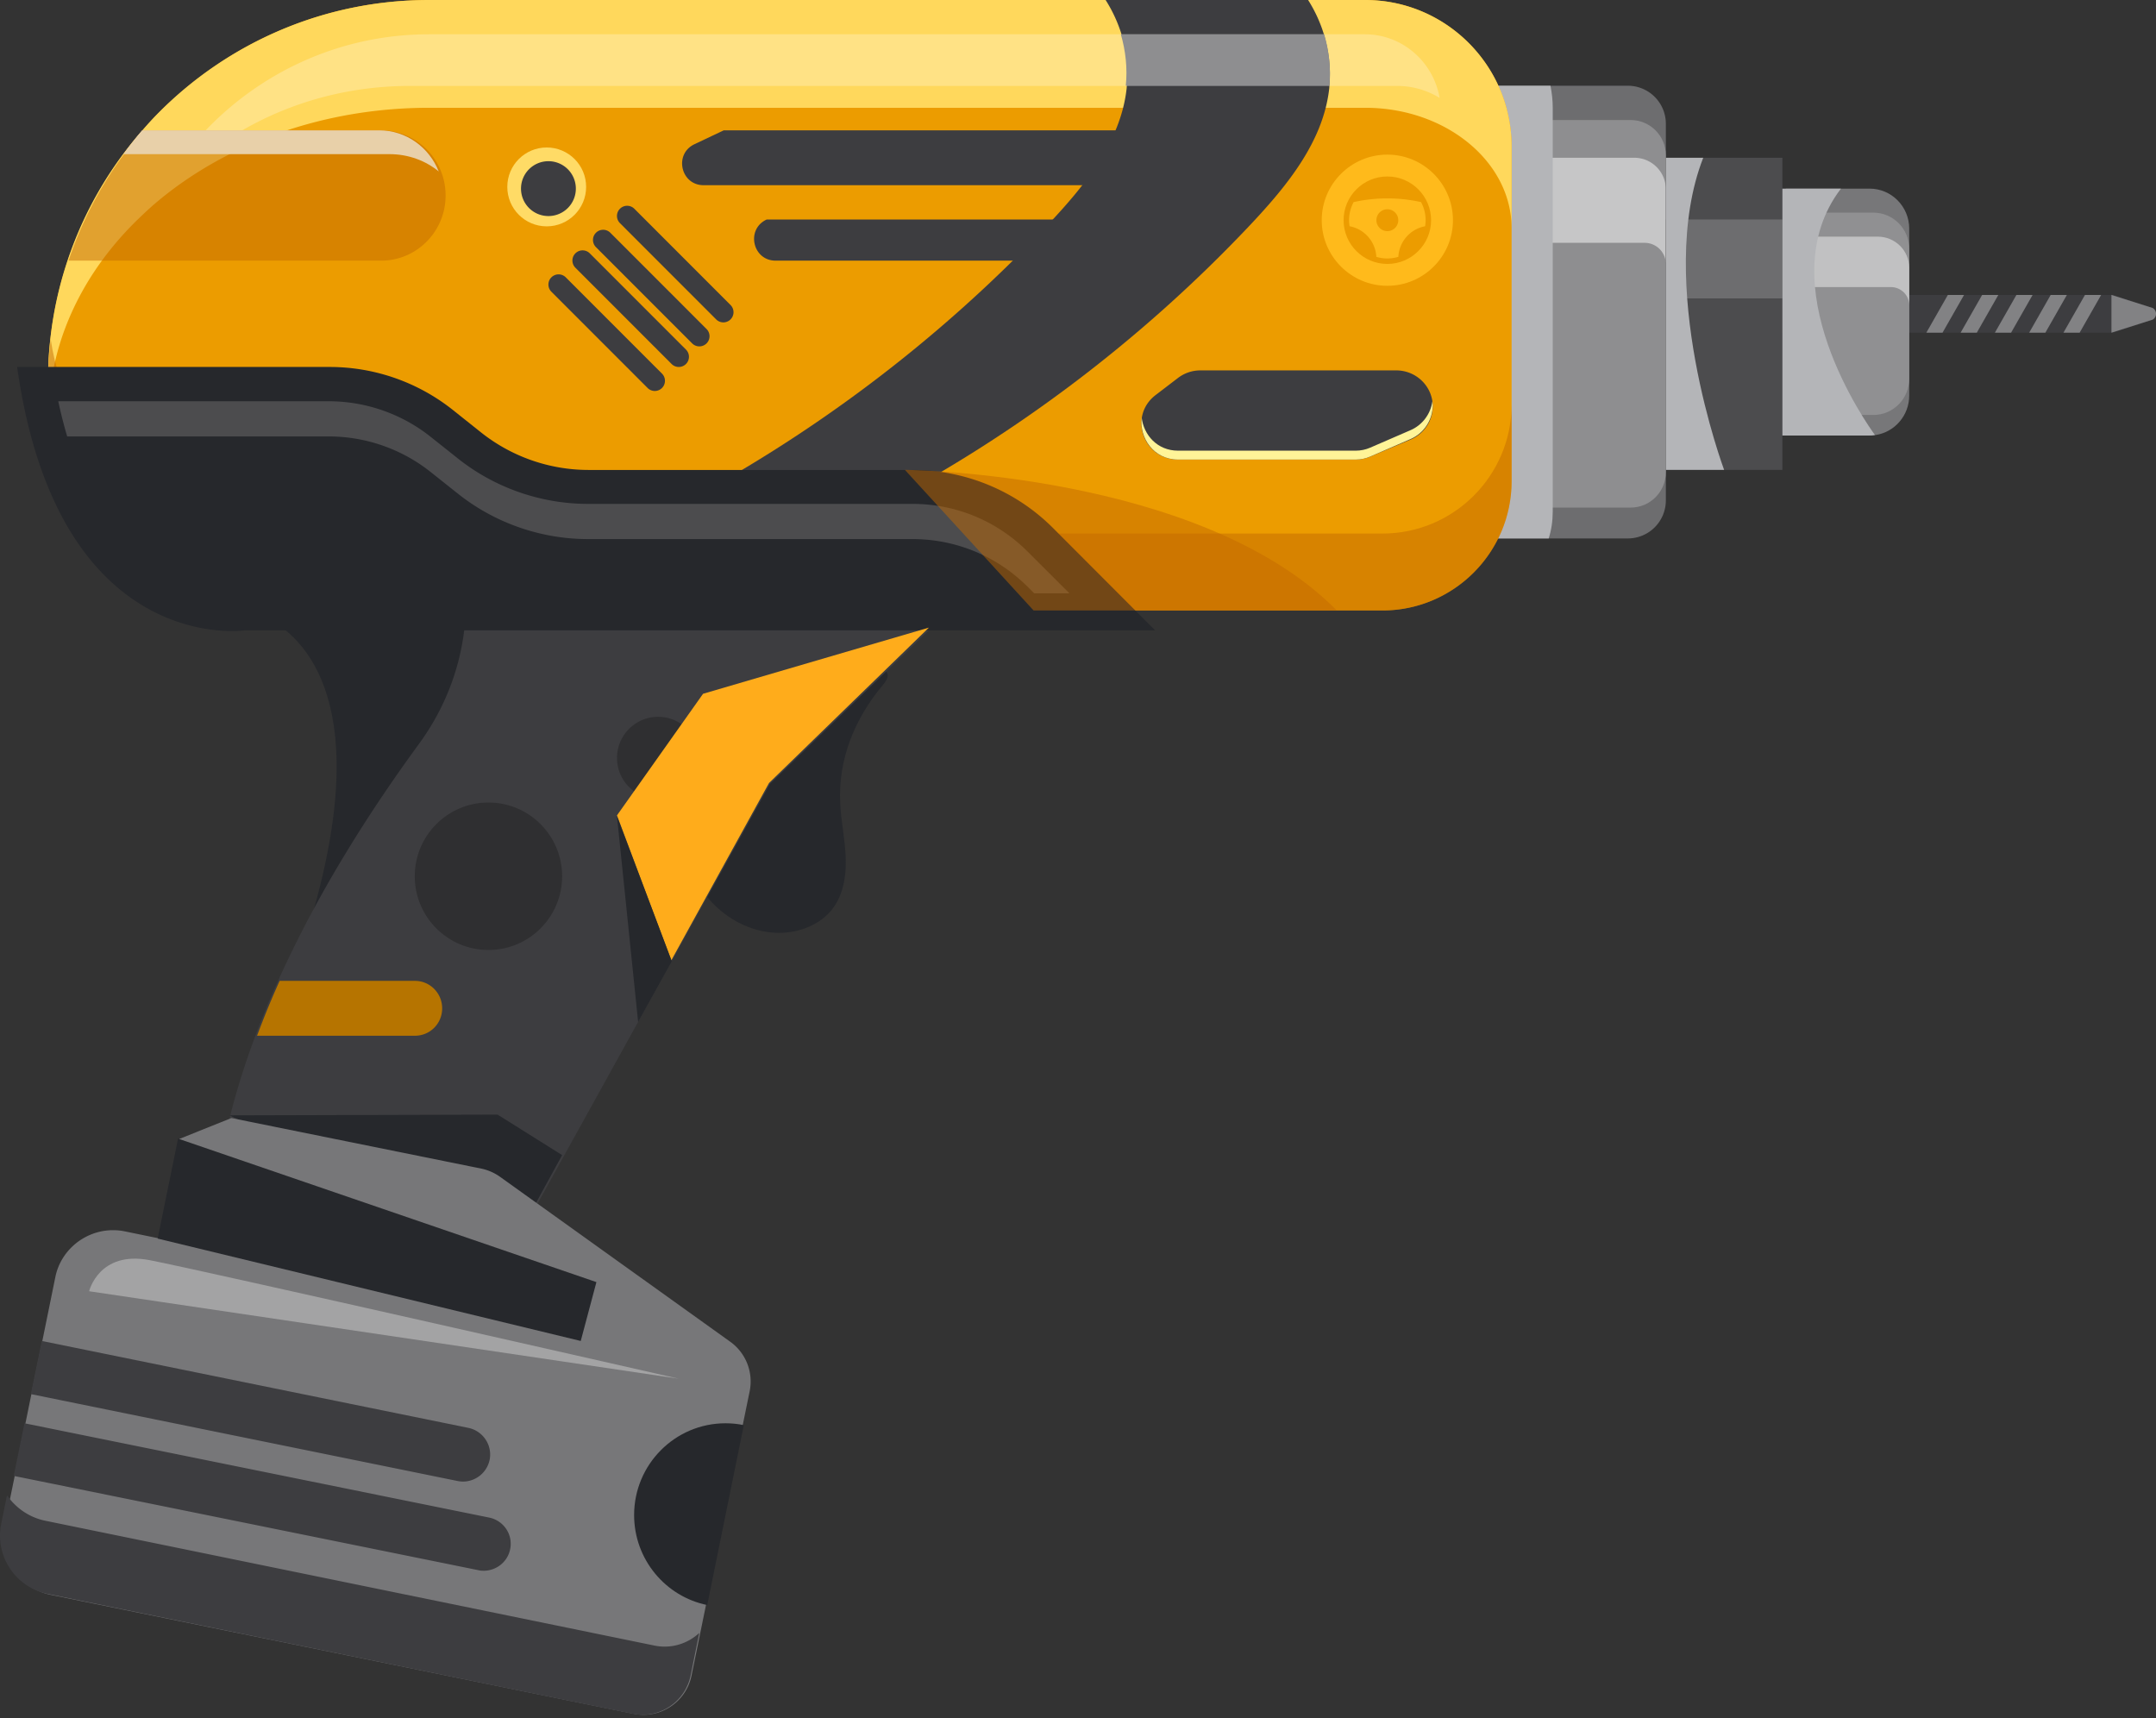 <svg xmlns="http://www.w3.org/2000/svg" viewBox="0 0 640 510"><rect x="0" y="0" width="640" height="510" fill="#333333" stroke="none"/><g fill="none" fill-rule="evenodd">

<path fill="#26282C" d="M249.409 238.392c.265 5.446 1.452 10.822 1.643 16.272.19 5.449-.75 11.209-4.206 15.462-2.763 3.4-6.93 5.526-11.266 6.361-11.562 2.229-23.798-4.903-28.923-15.368-5.126-10.465-3.71-23.342 2.06-33.474 5.77-10.132 15.446-17.702 26.062-22.74 5.589-2.65 11.522-4.665 17.644-5.691 4.028-.675 15.117-2.364 9.595 4.194-8.316 9.876-13.244 22-12.61 34.984"/>

<path fill="#3D3D40" d="m639.065 94.867-11.809 3.879H511.797V87.548h115.46l11.808 3.88c1.247.802 1.247 2.636 0 3.439"/>

<path fill="#828284" d="m617.334 98.746 6.386-11.198h-4.806l-6.386 11.198zM607.159 98.746l6.386-11.198h-4.807l-6.385 11.198zM596.984 98.746l6.386-11.198h-4.807l-6.385 11.198zM586.81 98.746l6.386-11.198h-4.807l-6.386 11.198zM576.635 98.746l6.386-11.198h-4.807l-6.386 11.198zM639.03 94.867l-12.257 3.879V87.548l12.256 3.88a2.009 2.009 0 0 1 0 3.439"/>

<path fill="#6D6D6F" d="M494.499 36.746V148.53a11.28 11.28 0 0 1-11.308 11.296h-38.55V25.45h38.55A11.28 11.28 0 0 1 494.5 36.746"/>

<path fill="#8E8E90" d="M484.055 35.63h-39.413v115.034h39.413c5.768 0 10.444-4.686 10.444-10.465V46.096c0-5.78-4.676-10.466-10.444-10.466"/>

<path fill="#C6C6C7" d="M485.14 46.828h-40.498V72.08H488.2a6.301 6.301 0 0 1 6.298 6.306V56.199c0-5.176-4.19-9.371-9.359-9.371"/>

<path fill="#4C4C4E" d="M494.499 139.466h34.595V46.828h-34.595z"/>

<path fill="#777779" d="M566.74 67.857v49.562c0 5.899-4.276 10.786-9.864 11.692-.62.14-1.242.175-1.897.175h-24.868V55.99h24.868c6.485 0 11.762 5.305 11.762 11.867"/>

<path fill="#909092" d="M556.095 63.116h-25.984v60.062h25.984c5.88 0 10.646-4.81 10.646-10.742V73.858c0-5.933-4.767-10.742-10.646-10.742"/>

<path fill="#C1C1C2" d="M557.41 70.242h-27.299v14.969h31.193c3.002 0 5.437 2.414 5.437 5.391V79.493c0-5.11-4.177-9.251-9.33-9.251"/>

<path fill="#B4B5B8" d="M460.922 31.985v119.847c0 2.78-.387 5.457-1.196 7.994h-15.084V25.45h15.612c.422 2.12.668 4.31.668 6.535"/>

<path fill="#6D6D6F" d="M494.499 88.566h34.595V65.152h-34.595z"/>

<path fill="#26282C" d="M72.242 180.898s2.21.315 5.38 1.73c11.006 4.913 33.595 23.079 15.543 87.308-23.252 82.73 83.878-64.05 83.878-64.05l-10.48-80.672-94.32 55.684Z"/>

<path fill="#3D3D40" d="m324.579 139.89-48.394 46.78h-.035l-47.593 46.013-29.078 52.497-60.806 109.804s-38.805-23.947-75.589-23.947c0-21.334 4.986-42.98 12.76-63.687a245.704 245.704 0 0 1 6.73-16.279c11.854-26.352 27.439-50.649 41.734-70.17 20.99-28.619 18.2-67.346-7.077-92.619l-3.068-3.068 210.416 14.676Z"/>

<path fill="#EC9C00" d="M448.712 43.57v99.163c0 21.245-17.18 38.471-38.37 38.471H81.818c-37.324 0-67.573-30.329-67.573-67.751 0-12.754 2.091-24.983 5.959-36.409A112.57 112.57 0 0 1 42.299 38.75a94.351 94.351 0 0 1 5.088-5.52C67.878 12.718 96.142 0 127.401 0h277.855c23.976 0 43.456 19.531 43.456 43.57"/><g fill="#FFBA1B">

<path d="M415.073 65.363a3.25 3.25 0 0 1-3.247 3.245 3.25 3.25 0 0 1-3.246-3.245 3.25 3.25 0 0 1 3.246-3.245 3.25 3.25 0 0 1 3.247 3.245m-13.252-5.375a11.28 11.28 0 0 0-1.357 5.375c0 .612.062 1.207.156 1.793 4.366.81 7.71 4.538 7.936 9.08a11.29 11.29 0 0 0 6.541 0c.226-4.542 3.57-8.27 7.936-9.08.094-.586.156-1.181.156-1.793a11.28 11.28 0 0 0-1.357-5.375 46.176 46.176 0 0 0-20.011 0"/>

<path d="M411.826 78.343c-7.16 0-12.985-5.823-12.985-12.98s5.825-12.98 12.985-12.98c7.16 0 12.986 5.823 12.986 12.98s-5.826 12.98-12.986 12.98m-19.478-12.98c0 10.736 8.738 19.47 19.478 19.47 10.74 0 19.479-8.734 19.479-19.47 0-10.736-8.738-19.47-19.479-19.47-10.74 0-19.478 8.734-19.478 19.47Z"/></g>

<path fill="#FFD85C" d="M405.255 0H127.401c-31.26 0-59.523 12.686-80.015 33.144a94.873 94.873 0 0 0-5.088 5.506 112.208 112.208 0 0 0-22.094 38.198c-3.868 11.397-5.96 23.595-5.96 36.315 0 2.007.13 3.982.3 5.943.644-8.3 2.541-16.305 5.66-23.868 4.81-11.702 12.372-22.342 22.094-31.435a86.373 86.373 0 0 1 5.088-4.532c20.492-16.837 48.755-27.278 80.015-27.278h277.854c23.977 0 43.457 16.034 43.457 35.768V43.46c0-23.978-19.48-43.46-43.457-43.46"/>

<path fill="#C36800" d="M410.342 158.38H81.818c-33.933 0-61.937-25.02-66.76-57.598-.48 4.23-.813 8.508-.813 12.873 0 37.31 30.25 67.549 67.573 67.549h328.524c21.19 0 38.37-17.174 38.37-38.356v-22.824c0 21.182-17.18 38.356-38.37 38.356" opacity=".489"/>

<path fill="#3D3D40" d="M394.613 25.681c0 .28-.035.594-.07.874-1.847 15.513-12.405 28.476-23.102 39.867-32.754 34.801-71.466 63.907-113.941 85.745 2.962 10.273 7.247 19.987 12.579 29.037h-60.106c-5.332-9.05-9.618-18.764-12.58-29.037 42.44-21.838 81.188-50.944 113.941-85.745 10.697-11.39 21.255-24.354 23.067-39.867.035-.28.07-.594.07-.874.523-5.101-.035-10.272-1.463-15.199A42.617 42.617 0 0 0 328.198 0h60.108c2.056 3.25 3.693 6.813 4.773 10.482 1.464 4.927 2.022 10.098 1.534 15.199"/>

<path fill="#26282C" d="m68.172 331.071 79.534-.221 19.162 12.023-7.718 14.102-16.36 10.523z"/>

<path fill="#FFF" d="M427.345 29.066a24.085 24.085 0 0 0-12.65-3.559H121.65c-18.19 0-35.197 4.792-49.728 13.177H61.049c16.763-17.546 40.286-28.504 66.283-28.504H405.18c11.083 0 20.317 8.175 22.165 18.886" opacity=".25"/>

<path fill="#8E8E90" d="M394.612 25.45h-60.424c.525-5.125-.035-10.32-1.47-15.27h60.353c1.471 4.95 2.031 10.145 1.541 15.27"/>

<path fill="#777779" d="m222.535 412.964-2.053 10.012-10.855 53.155-4.348 21.24c-1.6 7.858-9.288 12.933-17.151 11.335L15.05 473.385c-9.498-1.947-15.62-11.229-13.673-20.686L4.3 438.447l3.201-15.715 1.809-8.864 3.236-15.75 1.809-8.864 2.052-10.081a16.958 16.958 0 0 1 2.088-5.458c3.722-6.223 11.097-9.735 18.577-8.205l10.159 2.086 6.053-29.55 15.413-6.178 74.17 15.008a14.794 14.794 0 0 1 5.565 2.434l68.327 48.949a14.514 14.514 0 0 1 5.776 14.705"/>

<path fill="#3D3D40" d="m207.568 484.702-2.548 12.579c-1.607 7.918-9.324 13.034-17.215 11.422L14.086 473.105C4.554 471.142-1.592 461.787.363 452.258l1.711-8.41c2.62 3.749 6.6 6.587 11.453 7.568l180.737 37.035c4.958 1.016 9.848-.526 13.304-3.749M137.422 439.776a8.116 8.116 0 0 0 7.92-6.44c.872-4.351-1.953-8.598-6.315-9.503L12.403 398.038l-3.246 15.77 126.66 25.794a8.7 8.7 0 0 0 1.605.174M145.181 450.455 7.267 422.47 4.07 438.086l137.913 27.985c.522.138 1.078.173 1.6.173 3.718 0 7.089-2.59 7.854-6.39.903-4.32-1.911-8.535-6.256-9.399"/>

<path fill="#26282C" d="m46.804 367.647 125.587 30.391 4.652-17.471-124.189-42.591z"/>

<path fill="#B4B5B8" d="M505.6 46.828h-11.1v92.638h17.297s-20.72-55.495-6.198-92.638M556.566 129.111c-.637.14-1.275.175-1.947.175h-25.525V55.99h17.382c-21.737 28.48 7.966 70.259 10.09 73.121"/>

<path fill="#26282C" d="M5.088 108.926h92.775a58.784 58.784 0 0 1 36.638 12.819l8.22 6.551a51.357 51.357 0 0 0 32.008 11.2h96.276a58.797 58.797 0 0 1 41.616 17.27l30.273 30.33h-270.1s-55.502 8.298-67.706-78.17"/>

<path fill="#4C4C4E" d="M97.637 129.55c10.9 0 21.604 3.732 30.136 10.506l8.215 6.525c10.91 8.662 24.59 13.432 38.532 13.432h96.292c12.929 0 25.085 5.025 34.226 14.15l1.956 1.951h10.463l-12.419-12.396c-9.14-9.125-21.297-14.15-34.226-14.15H174.52c-13.941 0-27.623-4.77-38.532-13.43l-8.215-6.527c-8.532-6.774-19.237-10.505-30.136-10.505h-80.34a139.21 139.21 0 0 0 2.646 10.444h77.694Z"/>

<path fill="#C36800" d="M396.82 181.204h-90.003l-38.2-41.738s87.688.7 128.203 41.738" opacity=".489"/>

<path fill="#3D3D40" d="M351.034 54.972h-142.17c-6.802 0-8.874-9.244-2.727-12.158l8.71-4.13h136.187v16.288Zm-21.367 22.396h-99.435c-6.802 0-8.876-9.253-2.727-12.17l.097-.046h102.065v12.216ZM356.332 109.944h58.125c5.995 0 10.853 4.79 10.853 10.698 0 4.28-2.587 8.148-6.577 9.834l-12.004 5.07a10.98 10.98 0 0 1-4.276.866h-52.755c-10.34 0-14.823-12.905-6.651-19.152l6.633-5.072a10.958 10.958 0 0 1 6.652-2.244"/>

<path fill="#FFF498" d="m418.732 127.678-12.007 5.205c-1.35.586-2.806.888-4.275.888h-52.763c-6.148 0-10.197-4.684-10.777-9.826-.762 6.06 3.582 12.467 10.777 12.467h52.763c1.47 0 2.925-.303 4.275-.888l12.007-5.205c3.991-1.732 6.578-5.701 6.578-10.094 0-.384-.073-.746-.11-1.119-.522 3.768-2.944 7.044-6.468 8.572"/>

<path fill="#FFDB66" d="M173.99 55.481c0 6.466-5.238 11.707-11.7 11.707-6.462 0-11.701-5.24-11.701-11.707 0-6.466 5.239-11.707 11.7-11.707 6.463 0 11.702 5.24 11.702 11.707"/>

<path fill="#3D3D40" d="M170.938 55.99a8.142 8.142 0 0 1-8.14 8.144 8.142 8.142 0 0 1-8.14-8.144 8.142 8.142 0 0 1 8.14-8.144 8.142 8.142 0 0 1 8.14 8.144"/>

<path fill="#2F2F31" d="M207.567 224.978c0 6.747-5.467 12.216-12.21 12.216-6.743 0-12.21-5.469-12.21-12.216 0-6.747 5.467-12.216 12.21-12.216 6.743 0 12.21 5.469 12.21 12.216M166.868 260.099c0 12.088-9.794 21.887-21.876 21.887s-21.876-9.8-21.876-21.887c0-12.088 9.794-21.887 21.876-21.887s21.876 9.8 21.876 21.887"/>

<path fill="#3D3D40" d="M196.508 115.167a3.016 3.016 0 0 1-4.268 0L163.68 86.595a3.02 3.02 0 0 1 0-4.27 3.016 3.016 0 0 1 4.269 0l28.558 28.572a3.02 3.02 0 0 1 0 4.27M203.631 108.041a3.016 3.016 0 0 1-4.268 0L170.805 79.47a3.02 3.02 0 0 1 0-4.27 3.016 3.016 0 0 1 4.268 0l28.558 28.572a3.02 3.02 0 0 1 0 4.27M209.735 101.933a3.016 3.016 0 0 1-4.268 0L176.91 73.361a3.02 3.02 0 0 1 0-4.27 3.016 3.016 0 0 1 4.268 0l28.558 28.572a3.02 3.02 0 0 1 0 4.27M216.858 94.807a3.016 3.016 0 0 1-4.268 0l-28.558-28.572a3.02 3.02 0 0 1 0-4.27 3.016 3.016 0 0 1 4.268 0l28.558 28.572a3.02 3.02 0 0 1 0 4.27"/>

<path fill="#C36800" d="M132.273 58.026c0 10.682-8.57 19.342-19.143 19.342H20.35a113.945 113.945 0 0 1 22.147-38.684h70.633c10.572 0 19.143 8.66 19.143 19.342" opacity=".489"/>

<path fill="#E8D0A9" d="M115.614 45.756c5.644 0 10.767 1.96 14.624 5.144-2.827-7.16-9.67-12.216-17.675-12.216H42.201c-1.955 2.274-3.797 4.647-5.571 7.072h78.984Z"/>

<path fill="#FFAC1B" d="m275.739 186.294-47.461 46.123-28.997 52.623-16.133-43.013 25.556-36.095z"/>

<path fill="#B67400" d="M131.256 299.309c0 2.267-.902 4.29-2.358 5.755a8.022 8.022 0 0 1-5.724 2.372H76.312a246.416 246.416 0 0 1 6.696-16.288h40.166c4.475 0 8.082 3.662 8.082 8.16"/>

<path fill="#A3A3A4" d="M26.454 383.28s2.898-12.114 17.964-9.23c15.067 2.885 157.044 35.186 157.044 35.186L26.454 383.279Z"/>

<path fill="#26282C" d="m220.795 423.029-10.854 53.395c-12.384-2.515-21.706-13.55-21.706-26.715 0-15.016 12.14-27.239 27.133-27.239 1.843 0 3.687.175 5.427.559M183.148 242.284l16.28 43.067-10.001 18.013z"/></g></svg>